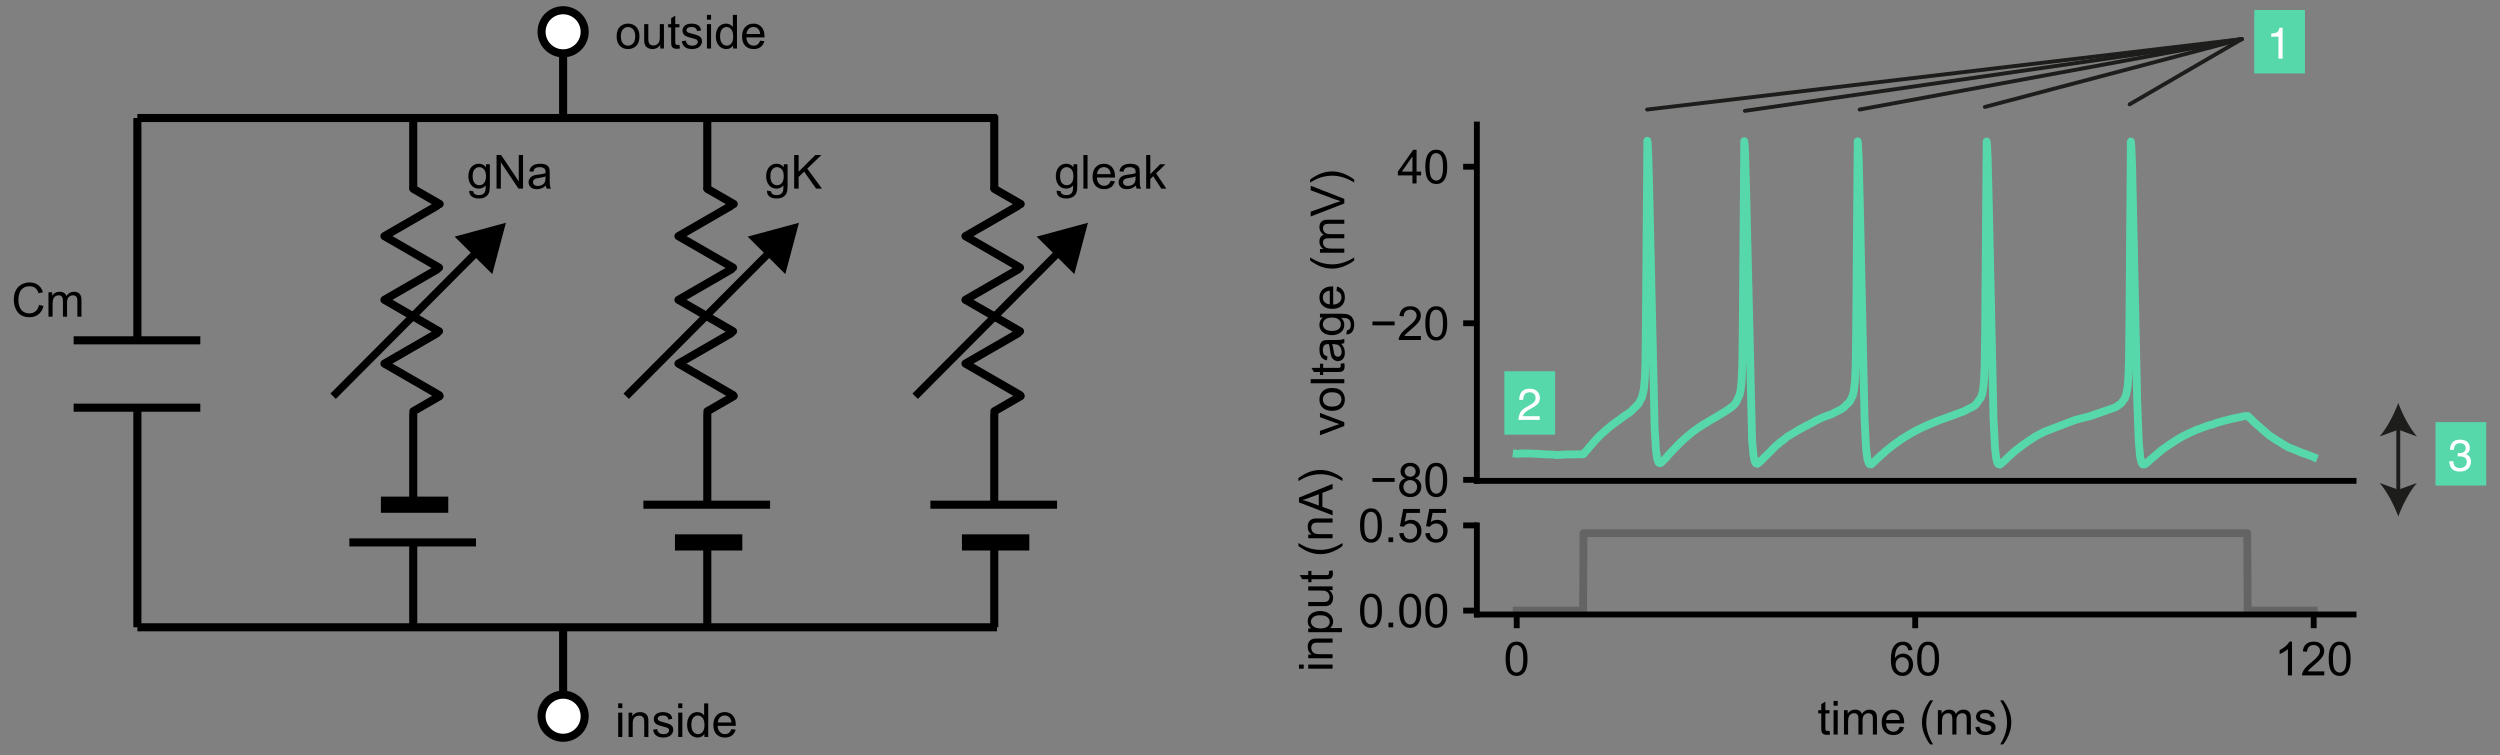 <?xml version="1.0" encoding="UTF-8" standalone="no"?>
<!-- Generator: Adobe Illustrator 16.0.0, SVG Export Plug-In . SVG Version: 6.00 Build 0)  -->

<svg
   xmlns:dc="http://purl.org/dc/elements/1.1/"
   xmlns:cc="http://creativecommons.org/ns#"
   xmlns:rdf="http://www.w3.org/1999/02/22-rdf-syntax-ns#"
   xmlns:svg="http://www.w3.org/2000/svg"
   xmlns="http://www.w3.org/2000/svg"
   xmlns:xlink="http://www.w3.org/1999/xlink"
   xmlns:sodipodi="http://sodipodi.sourceforge.net/DTD/sodipodi-0.dtd"
   xmlns:inkscape="http://www.inkscape.org/namespaces/inkscape"
   version="1.1"
   id="Layer_1"
   x="0px"
   y="0px"
   width="639px"
   height="193px"
   viewBox="0 0 639 193"
   enable-background="new 0 0 639 193"
   xml:space="preserve"
   sodipodi:docname="fig_hh_a.svg"
   inkscape:version="0.92.2 5c3e80d, 2017-08-06"><rect x="0" y="0" width="639" height="193" fill="#808080" stroke="none"/><defs
     id="defs496" /><sodipodi:namedview
     pagecolor="#ffffff"
     bordercolor="#666666"
     borderopacity="1"
     objecttolerance="10"
     gridtolerance="10"
     guidetolerance="10"
     inkscape:pageopacity="0"
     inkscape:pageshadow="2"
     inkscape:window-width="1422"
     inkscape:window-height="1126"
     id="namedview494"
     showgrid="false"
     inkscape:zoom="1.0140845"
     inkscape:cx="237.09374"
     inkscape:cy="163.83588"
     inkscape:window-x="0"
     inkscape:window-y="0"
     inkscape:window-maximized="0"
     inkscape:current-layer="g463" /><g
     id="g200"><line
       fill="none"
       stroke="#000000"
       stroke-width="2.066"
       stroke-miterlimit="10"
       x1="35.113"
       y1="30.162"
       x2="35.113"
       y2="87.327"
       id="line2" /><line
       fill="none"
       stroke="#000000"
       stroke-width="2.066"
       stroke-miterlimit="10"
       x1="35.113"
       y1="30.162"
       x2="254.824"
       y2="30.162"
       id="line4" /><line
       fill="none"
       stroke="#000000"
       stroke-width="2.066"
       stroke-miterlimit="10"
       x1="35.113"
       y1="104.546"
       x2="35.113"
       y2="160.334"
       id="line6" /><line
       fill="none"
       stroke="#000000"
       stroke-width="2.066"
       stroke-miterlimit="10"
       x1="35.113"
       y1="160.334"
       x2="254.824"
       y2="160.334"
       id="line8" /><line
       fill="none"
       stroke="#000000"
       stroke-width="2.066"
       stroke-miterlimit="10"
       x1="143.934"
       y1="8.124"
       x2="143.934"
       y2="30.163"
       id="line10" /><line
       fill="none"
       stroke="#000000"
       stroke-width="2.066"
       stroke-miterlimit="10"
       x1="143.934"
       y1="161.024"
       x2="143.934"
       y2="183.065"
       id="line12" /><line
       fill="none"
       stroke="#000000"
       stroke-width="2.066"
       stroke-miterlimit="10"
       x1="18.824"
       y1="86.985"
       x2="51.197"
       y2="86.985"
       id="line14" /><line
       fill="none"
       stroke="#000000"
       stroke-width="2.066"
       stroke-miterlimit="10"
       x1="18.824"
       y1="104.205"
       x2="51.197"
       y2="104.205"
       id="line16" /><circle
       fill="#FFFFFF"
       stroke="#000000"
       stroke-width="2.066"
       stroke-miterlimit="10"
       cx="143.933"
       cy="183.065"
       r="5.51"
       id="circle18" /><circle
       fill="#FFFFFF"
       stroke="#000000"
       stroke-width="2.066"
       stroke-miterlimit="10"
       cx="143.933"
       cy="8.124"
       r="5.51"
       id="circle20" /><g
       id="g28"><path
         d="M119.93,48.731l1.025,0.152c0.043,0.316,0.162,0.547,0.357,0.691c0.262,0.195,0.619,0.293,1.072,0.293    c0.488,0,0.865-0.098,1.131-0.293s0.445-0.469,0.539-0.82c0.055-0.215,0.08-0.666,0.076-1.354    c-0.461,0.543-1.035,0.814-1.723,0.814c-0.855,0-1.518-0.309-1.986-0.926s-0.703-1.357-0.703-2.221    c0-0.594,0.107-1.142,0.322-1.644s0.526-0.89,0.935-1.163s0.888-0.41,1.438-0.41c0.734,0,1.34,0.297,1.816,0.891v-0.75h0.973    v5.379c0,0.969-0.099,1.655-0.296,2.06s-0.51,0.724-0.938,0.958s-0.954,0.352-1.579,0.352c-0.742,0-1.342-0.167-1.799-0.501    S119.914,49.403,119.93,48.731z M120.803,44.993c0,0.816,0.162,1.412,0.486,1.787s0.73,0.562,1.219,0.562    c0.484,0,0.891-0.187,1.219-0.56s0.492-0.958,0.492-1.755c0-0.762-0.169-1.336-0.507-1.723s-0.745-0.58-1.222-0.58    c-0.469,0-0.867,0.19-1.195,0.571S120.803,44.243,120.803,44.993z"
         id="path22" /><path
         d="M126.92,48.215v-8.59h1.166l4.512,6.744v-6.744h1.09v8.59h-1.166l-4.512-6.75v6.75H126.92z"
         id="path24" /><path
         d="M139.523,47.448c-0.391,0.332-0.767,0.566-1.128,0.703s-0.749,0.205-1.163,0.205c-0.684,0-1.209-0.167-1.576-0.501    s-0.551-0.761-0.551-1.28c0-0.305,0.069-0.583,0.208-0.835s0.32-0.454,0.545-0.606s0.478-0.268,0.759-0.346    c0.207-0.055,0.52-0.107,0.938-0.158c0.852-0.102,1.479-0.223,1.881-0.363c0.004-0.145,0.006-0.236,0.006-0.275    c0-0.43-0.1-0.732-0.299-0.908c-0.27-0.238-0.67-0.357-1.201-0.357c-0.496,0-0.862,0.087-1.099,0.261s-0.411,0.481-0.524,0.923    l-1.031-0.141c0.094-0.441,0.248-0.798,0.463-1.069s0.525-0.48,0.932-0.627s0.877-0.22,1.412-0.22    c0.531,0,0.963,0.062,1.295,0.188s0.576,0.282,0.732,0.472s0.266,0.429,0.328,0.718c0.035,0.18,0.053,0.504,0.053,0.973v1.406    c0,0.98,0.022,1.601,0.067,1.86s0.134,0.509,0.267,0.747h-1.102C139.625,47.997,139.555,47.741,139.523,47.448z M139.436,45.092    c-0.383,0.156-0.957,0.289-1.723,0.398c-0.434,0.062-0.74,0.133-0.92,0.211s-0.318,0.192-0.416,0.343s-0.146,0.317-0.146,0.501    c0,0.281,0.106,0.516,0.319,0.703s0.524,0.281,0.935,0.281c0.406,0,0.768-0.089,1.084-0.267s0.549-0.421,0.697-0.729    c0.113-0.238,0.17-0.59,0.17-1.055V45.092z"
         id="path26" /></g><g
       id="g40"><path
         d="M270.076,48.731l1.025,0.152c0.043,0.316,0.162,0.547,0.357,0.691c0.262,0.195,0.619,0.293,1.072,0.293    c0.488,0,0.865-0.098,1.131-0.293s0.445-0.469,0.539-0.82c0.055-0.215,0.08-0.666,0.076-1.354    c-0.461,0.543-1.035,0.814-1.723,0.814c-0.855,0-1.518-0.309-1.986-0.926s-0.703-1.357-0.703-2.221    c0-0.594,0.107-1.142,0.322-1.644s0.526-0.89,0.935-1.163s0.888-0.41,1.438-0.41c0.734,0,1.34,0.297,1.816,0.891v-0.75h0.973    v5.379c0,0.969-0.099,1.655-0.296,2.06s-0.51,0.724-0.938,0.958s-0.954,0.352-1.579,0.352c-0.742,0-1.342-0.167-1.799-0.501    S270.061,49.403,270.076,48.731z M270.949,44.993c0,0.816,0.162,1.412,0.486,1.787s0.73,0.562,1.219,0.562    c0.484,0,0.891-0.187,1.219-0.56s0.492-0.958,0.492-1.755c0-0.762-0.169-1.336-0.507-1.723s-0.745-0.58-1.222-0.58    c-0.469,0-0.867,0.19-1.195,0.571S270.949,44.243,270.949,44.993z"
         id="path30" /><path
         d="M276.92,48.215v-8.59h1.055v8.59H276.92z"
         id="path32" /><path
         d="M283.869,46.211l1.09,0.135c-0.172,0.637-0.49,1.131-0.955,1.482s-1.059,0.527-1.781,0.527    c-0.91,0-1.632-0.28-2.165-0.841s-0.8-1.347-0.8-2.358c0-1.047,0.27-1.859,0.809-2.438s1.238-0.867,2.098-0.867    c0.832,0,1.512,0.283,2.039,0.85s0.791,1.363,0.791,2.391c0,0.062-0.002,0.156-0.006,0.281h-4.641    c0.039,0.684,0.232,1.207,0.58,1.57s0.781,0.545,1.301,0.545c0.387,0,0.717-0.102,0.99-0.305S283.709,46.657,283.869,46.211z     M280.406,44.506h3.475c-0.047-0.523-0.18-0.916-0.398-1.178c-0.336-0.406-0.771-0.609-1.307-0.609    c-0.484,0-0.892,0.162-1.222,0.486S280.441,43.963,280.406,44.506z"
         id="path34" /><path
         d="M290.344,47.448c-0.391,0.332-0.767,0.566-1.128,0.703s-0.749,0.205-1.163,0.205c-0.684,0-1.209-0.167-1.576-0.501    s-0.551-0.761-0.551-1.28c0-0.305,0.069-0.583,0.208-0.835s0.32-0.454,0.545-0.606s0.478-0.268,0.759-0.346    c0.207-0.055,0.52-0.107,0.938-0.158c0.852-0.102,1.479-0.223,1.881-0.363c0.004-0.145,0.006-0.236,0.006-0.275    c0-0.43-0.1-0.732-0.299-0.908c-0.27-0.238-0.67-0.357-1.201-0.357c-0.496,0-0.862,0.087-1.099,0.261s-0.411,0.481-0.524,0.923    l-1.031-0.141c0.094-0.441,0.248-0.798,0.463-1.069s0.525-0.48,0.932-0.627s0.877-0.22,1.412-0.22    c0.531,0,0.963,0.062,1.295,0.188s0.576,0.282,0.732,0.472s0.266,0.429,0.328,0.718c0.035,0.18,0.053,0.504,0.053,0.973v1.406    c0,0.98,0.022,1.601,0.067,1.86s0.134,0.509,0.267,0.747h-1.102C290.445,47.997,290.375,47.741,290.344,47.448z M290.256,45.092    c-0.383,0.156-0.957,0.289-1.723,0.398c-0.434,0.062-0.74,0.133-0.92,0.211s-0.318,0.192-0.416,0.343s-0.146,0.317-0.146,0.501    c0,0.281,0.106,0.516,0.319,0.703s0.524,0.281,0.935,0.281c0.406,0,0.768-0.089,1.084-0.267s0.549-0.421,0.697-0.729    c0.113-0.238,0.17-0.59,0.17-1.055V45.092z"
         id="path36" /><path
         d="M292.963,48.215v-8.59h1.055v4.898l2.496-2.531h1.365l-2.379,2.309l2.619,3.914h-1.301l-2.057-3.182l-0.744,0.715v2.467    H292.963z"
         id="path38" /></g><g
       id="g46"><path
         d="M196.035,48.731l1.025,0.152c0.043,0.316,0.162,0.547,0.357,0.691c0.262,0.195,0.619,0.293,1.072,0.293    c0.488,0,0.865-0.098,1.131-0.293s0.445-0.469,0.539-0.82c0.055-0.215,0.08-0.666,0.076-1.354    c-0.461,0.543-1.035,0.814-1.723,0.814c-0.855,0-1.518-0.309-1.986-0.926s-0.703-1.357-0.703-2.221    c0-0.594,0.107-1.142,0.322-1.644s0.526-0.89,0.935-1.163s0.888-0.41,1.438-0.41c0.734,0,1.34,0.297,1.816,0.891v-0.75h0.973    v5.379c0,0.969-0.099,1.655-0.296,2.06s-0.51,0.724-0.938,0.958s-0.954,0.352-1.579,0.352c-0.742,0-1.342-0.167-1.799-0.501    S196.02,49.403,196.035,48.731z M196.908,44.993c0,0.816,0.162,1.412,0.486,1.787s0.73,0.562,1.219,0.562    c0.484,0,0.891-0.187,1.219-0.56s0.492-0.958,0.492-1.755c0-0.762-0.169-1.336-0.507-1.723s-0.745-0.58-1.222-0.58    c-0.469,0-0.867,0.19-1.195,0.571S196.908,44.243,196.908,44.993z"
         id="path42" /><path
         d="M202.99,48.215v-8.59h1.137v4.26l4.266-4.26h1.541l-3.604,3.48l3.762,5.109h-1.5l-3.059-4.348l-1.406,1.371v2.977H202.99z    "
         id="path44" /></g><g
       id="g62"><path
         d="M157.611,9.287c0-1.152,0.32-2.006,0.961-2.561c0.535-0.461,1.188-0.691,1.957-0.691c0.855,0,1.555,0.28,2.098,0.841    s0.814,1.335,0.814,2.323c0,0.801-0.12,1.431-0.36,1.89s-0.59,0.815-1.049,1.069s-0.96,0.381-1.503,0.381    c-0.871,0-1.575-0.279-2.112-0.838S157.611,10.337,157.611,9.287z M158.695,9.287c0,0.797,0.174,1.394,0.521,1.79    s0.785,0.595,1.312,0.595c0.523,0,0.959-0.199,1.307-0.598s0.521-1.006,0.521-1.822c0-0.77-0.175-1.353-0.524-1.749    s-0.784-0.595-1.304-0.595c-0.527,0-0.965,0.197-1.312,0.592S158.695,8.49,158.695,9.287z"
         id="path48" /><path
         d="M168.755,12.398v-0.914c-0.484,0.703-1.143,1.055-1.975,1.055c-0.367,0-0.71-0.07-1.028-0.211s-0.555-0.317-0.709-0.53    s-0.263-0.474-0.325-0.782c-0.043-0.207-0.064-0.535-0.064-0.984V6.175h1.055v3.451c0,0.551,0.021,0.922,0.064,1.113    c0.066,0.277,0.207,0.495,0.422,0.653s0.48,0.237,0.797,0.237s0.613-0.081,0.891-0.243s0.474-0.383,0.589-0.662    s0.173-0.685,0.173-1.216V6.175h1.055v6.223H168.755z"
         id="path50" /><path
         d="M173.654,11.455l0.152,0.932c-0.297,0.062-0.562,0.094-0.797,0.094c-0.383,0-0.68-0.061-0.891-0.182    s-0.359-0.28-0.445-0.478s-0.129-0.612-0.129-1.245v-3.58h-0.773v-0.82h0.773V4.634l1.049-0.633v2.174h1.061v0.82h-1.061v3.639    c0,0.301,0.019,0.494,0.056,0.58s0.098,0.154,0.182,0.205s0.204,0.076,0.36,0.076C173.308,11.496,173.462,11.482,173.654,11.455z"
         id="path52" /><path
         d="M174.263,10.541l1.043-0.164c0.059,0.418,0.222,0.738,0.489,0.961s0.642,0.334,1.122,0.334    c0.484,0,0.844-0.099,1.078-0.296s0.352-0.429,0.352-0.694c0-0.238-0.104-0.426-0.311-0.562c-0.145-0.094-0.504-0.213-1.078-0.357    c-0.773-0.195-1.31-0.364-1.608-0.507s-0.525-0.34-0.68-0.592s-0.231-0.53-0.231-0.835c0-0.277,0.063-0.534,0.19-0.771    s0.3-0.433,0.519-0.589c0.164-0.121,0.388-0.224,0.671-0.308s0.587-0.126,0.911-0.126c0.488,0,0.917,0.07,1.286,0.211    s0.642,0.331,0.817,0.571s0.297,0.562,0.363,0.964l-1.031,0.141c-0.047-0.32-0.183-0.57-0.407-0.75s-0.542-0.27-0.952-0.27    c-0.484,0-0.83,0.08-1.037,0.24s-0.311,0.348-0.311,0.562c0,0.137,0.043,0.26,0.129,0.369c0.086,0.113,0.221,0.207,0.404,0.281    c0.105,0.039,0.416,0.129,0.932,0.27c0.746,0.199,1.267,0.362,1.562,0.489s0.526,0.312,0.694,0.554s0.252,0.543,0.252,0.902    c0,0.352-0.103,0.683-0.308,0.993s-0.501,0.551-0.888,0.721s-0.824,0.255-1.312,0.255c-0.809,0-1.425-0.168-1.849-0.504    S174.38,11.201,174.263,10.541z"
         id="path54" /><path
         d="M180.691,5.021V3.808h1.055v1.213H180.691z M180.691,12.398V6.175h1.055v6.223H180.691z"
         id="path56" /><path
         d="M187.388,12.398v-0.785c-0.395,0.617-0.975,0.926-1.74,0.926c-0.496,0-0.952-0.137-1.368-0.41s-0.738-0.655-0.967-1.146    s-0.343-1.054-0.343-1.69c0-0.621,0.104-1.185,0.311-1.69s0.518-0.894,0.932-1.163s0.877-0.404,1.389-0.404    c0.375,0,0.709,0.079,1.002,0.237s0.531,0.364,0.715,0.618V3.808h1.049v8.59H187.388z M184.054,9.292    c0,0.797,0.168,1.393,0.504,1.787s0.732,0.592,1.189,0.592c0.461,0,0.853-0.188,1.175-0.565s0.483-0.952,0.483-1.726    c0-0.852-0.164-1.477-0.492-1.875s-0.732-0.598-1.213-0.598c-0.469,0-0.86,0.191-1.175,0.574S184.054,8.468,184.054,9.292z"
         id="path58" /><path
         d="M194.285,10.394l1.09,0.135c-0.172,0.637-0.49,1.131-0.955,1.482s-1.059,0.527-1.781,0.527    c-0.91,0-1.632-0.28-2.165-0.841s-0.8-1.347-0.8-2.358c0-1.047,0.27-1.859,0.809-2.438s1.238-0.867,2.098-0.867    c0.832,0,1.512,0.283,2.039,0.85s0.791,1.363,0.791,2.391c0,0.062-0.002,0.156-0.006,0.281h-4.641    c0.039,0.684,0.232,1.207,0.58,1.57s0.781,0.545,1.301,0.545c0.387,0,0.717-0.102,0.99-0.305S194.125,10.839,194.285,10.394z     M190.822,8.689h3.475c-0.047-0.523-0.18-0.916-0.398-1.178c-0.336-0.406-0.771-0.609-1.307-0.609    c-0.484,0-0.892,0.162-1.222,0.486S190.857,8.146,190.822,8.689z"
         id="path60" /></g><g
       id="g76"><path
         d="M158.009,180.996v-1.213h1.055v1.213H158.009z M158.009,188.373v-6.223h1.055v6.223H158.009z"
         id="path64" /><path
         d="M160.669,188.373v-6.223h0.949v0.885c0.457-0.684,1.117-1.025,1.98-1.025c0.375,0,0.72,0.067,1.034,0.202    s0.55,0.312,0.706,0.53s0.266,0.479,0.328,0.779c0.039,0.195,0.059,0.537,0.059,1.025v3.826h-1.055v-3.785    c0-0.43-0.041-0.751-0.123-0.964s-0.228-0.383-0.437-0.51s-0.454-0.19-0.735-0.19c-0.449,0-0.837,0.143-1.163,0.428    s-0.489,0.826-0.489,1.623v3.398H160.669z"
         id="path66" /><path
         d="M166.921,186.516l1.043-0.164c0.059,0.418,0.222,0.738,0.489,0.961s0.642,0.334,1.122,0.334    c0.484,0,0.844-0.099,1.078-0.296s0.352-0.429,0.352-0.694c0-0.238-0.104-0.426-0.311-0.562c-0.145-0.094-0.504-0.213-1.078-0.357    c-0.773-0.195-1.31-0.364-1.608-0.507s-0.525-0.34-0.68-0.592s-0.231-0.53-0.231-0.835c0-0.277,0.063-0.534,0.19-0.771    s0.3-0.433,0.519-0.589c0.164-0.121,0.388-0.224,0.671-0.308s0.587-0.126,0.911-0.126c0.488,0,0.917,0.07,1.286,0.211    s0.642,0.331,0.817,0.571s0.297,0.562,0.363,0.964l-1.031,0.141c-0.047-0.32-0.183-0.57-0.407-0.75s-0.542-0.27-0.952-0.27    c-0.484,0-0.83,0.08-1.037,0.24s-0.311,0.348-0.311,0.562c0,0.137,0.043,0.26,0.129,0.369c0.086,0.113,0.221,0.207,0.404,0.281    c0.105,0.039,0.416,0.129,0.932,0.27c0.746,0.199,1.267,0.362,1.562,0.489s0.526,0.312,0.694,0.554s0.252,0.543,0.252,0.902    c0,0.352-0.103,0.683-0.308,0.993s-0.501,0.551-0.888,0.721s-0.824,0.255-1.312,0.255c-0.809,0-1.425-0.168-1.849-0.504    S167.039,187.176,166.921,186.516z"
         id="path68" /><path
         d="M173.349,180.996v-1.213h1.055v1.213H173.349z M173.349,188.373v-6.223h1.055v6.223H173.349z"
         id="path70" /><path
         d="M180.046,188.373v-0.785c-0.395,0.617-0.975,0.926-1.74,0.926c-0.496,0-0.952-0.137-1.368-0.41s-0.738-0.655-0.967-1.146    s-0.343-1.054-0.343-1.69c0-0.621,0.104-1.185,0.311-1.69s0.518-0.894,0.932-1.163s0.877-0.404,1.389-0.404    c0.375,0,0.709,0.079,1.002,0.237s0.531,0.364,0.715,0.618v-3.082h1.049v8.59H180.046z M176.712,185.268    c0,0.797,0.168,1.393,0.504,1.787s0.732,0.592,1.189,0.592c0.461,0,0.853-0.188,1.175-0.565s0.483-0.952,0.483-1.726    c0-0.852-0.164-1.477-0.492-1.875s-0.732-0.598-1.213-0.598c-0.469,0-0.86,0.191-1.175,0.574S176.712,184.443,176.712,185.268z"
         id="path72" /><path
         d="M186.943,186.369l1.09,0.135c-0.172,0.637-0.49,1.131-0.955,1.482s-1.059,0.527-1.781,0.527    c-0.91,0-1.632-0.28-2.165-0.841s-0.8-1.347-0.8-2.358c0-1.047,0.27-1.859,0.809-2.438s1.238-0.867,2.098-0.867    c0.832,0,1.512,0.283,2.039,0.85s0.791,1.363,0.791,2.391c0,0.062-0.002,0.156-0.006,0.281h-4.641    c0.039,0.684,0.232,1.207,0.58,1.57s0.781,0.545,1.301,0.545c0.387,0,0.717-0.102,0.99-0.305S186.783,186.814,186.943,186.369z     M183.48,184.664h3.475c-0.047-0.523-0.18-0.916-0.398-1.178c-0.336-0.406-0.771-0.609-1.307-0.609    c-0.484,0-0.892,0.162-1.222,0.486S183.515,184.121,183.48,184.664z"
         id="path74" /></g><g
       id="g82"><path
         d="M9.988,77.921l1.137,0.287c-0.238,0.934-0.667,1.646-1.286,2.136s-1.376,0.735-2.271,0.735    c-0.926,0-1.679-0.188-2.259-0.565s-1.021-0.923-1.324-1.638s-0.454-1.482-0.454-2.303c0-0.895,0.171-1.675,0.513-2.341    s0.828-1.172,1.459-1.518s1.325-0.519,2.083-0.519c0.859,0,1.582,0.219,2.168,0.656s0.994,1.053,1.225,1.846l-1.119,0.264    c-0.199-0.625-0.488-1.08-0.867-1.365s-0.855-0.428-1.43-0.428c-0.66,0-1.212,0.158-1.655,0.475s-0.755,0.741-0.935,1.274    s-0.27,1.083-0.27,1.649c0,0.73,0.106,1.368,0.319,1.913s0.544,0.952,0.993,1.222s0.936,0.404,1.459,0.404    c0.637,0,1.176-0.184,1.617-0.551S9.832,78.644,9.988,77.921z"
         id="path78" /><path
         d="M12.391,80.933V74.71h0.943v0.873c0.195-0.305,0.455-0.55,0.779-0.735s0.693-0.278,1.107-0.278    c0.461,0,0.839,0.096,1.134,0.287s0.503,0.459,0.624,0.803c0.492-0.727,1.133-1.09,1.922-1.09c0.617,0,1.092,0.171,1.424,0.513    s0.498,0.868,0.498,1.579v4.271h-1.049v-3.92c0-0.422-0.034-0.726-0.103-0.911s-0.192-0.335-0.372-0.448s-0.391-0.17-0.633-0.17    c-0.438,0-0.801,0.146-1.09,0.437s-0.434,0.757-0.434,1.397v3.615h-1.055V76.89c0-0.469-0.086-0.82-0.258-1.055    s-0.453-0.352-0.844-0.352c-0.297,0-0.571,0.078-0.823,0.234s-0.435,0.385-0.548,0.686s-0.17,0.734-0.17,1.301v3.229H12.391z"
         id="path80" /></g><g
       id="g112"><line
         fill="none"
         stroke="#000000"
         stroke-width="2.066"
         stroke-miterlimit="10"
         x1="254.133"
         y1="138.296"
         x2="254.133"
         y2="160.337"
         id="line84" /><line
         fill="none"
         stroke="#000000"
         stroke-width="4.133"
         stroke-miterlimit="10"
         x1="245.871"
         y1="138.643"
         x2="263.089"
         y2="138.643"
         id="line86" /><line
         fill="none"
         stroke="#000000"
         stroke-width="2.066"
         stroke-linecap="round"
         stroke-miterlimit="10"
         x1="254.133"
         y1="105.927"
         x2="254.133"
         y2="127.967"
         id="line88" /><line
         fill="none"
         stroke="#000000"
         stroke-width="2.066"
         stroke-miterlimit="10"
         x1="237.808"
         y1="129.002"
         x2="270.182"
         y2="129.002"
         id="line90" /><line
         fill="none"
         stroke="#000000"
         stroke-width="2.066"
         stroke-miterlimit="10"
         x1="254.133"
         y1="29.476"
         x2="254.133"
         y2="48.505"
         id="line92" /><g
         id="g110"><line
           fill="none"
           stroke="#000000"
           stroke-width="2.066"
           stroke-linecap="round"
           stroke-miterlimit="10"
           x1="260.716"
           y1="100.98"
           x2="247.286"
           y2="93.228"
           id="line94" /><line
           fill="none"
           stroke="#000000"
           stroke-width="2.066"
           stroke-linecap="round"
           stroke-miterlimit="10"
           x1="246.769"
           y1="92.937"
           x2="260.196"
           y2="85.182"
           id="line96" /><line
           fill="none"
           stroke="#000000"
           stroke-width="2.066"
           stroke-linecap="round"
           stroke-miterlimit="10"
           x1="254.172"
           y1="105.119"
           x2="260.888"
           y2="101.24"
           id="line98" /><line
           fill="none"
           stroke="#000000"
           stroke-width="2.066"
           stroke-linecap="round"
           stroke-miterlimit="10"
           x1="260.888"
           y1="52.145"
           x2="254.172"
           y2="48.271"
           id="line100" /><line
           fill="none"
           stroke="#000000"
           stroke-width="2.066"
           stroke-linecap="round"
           stroke-miterlimit="10"
           x1="260.716"
           y1="84.679"
           x2="247.286"
           y2="76.926"
           id="line102" /><line
           fill="none"
           stroke="#000000"
           stroke-width="2.066"
           stroke-linecap="round"
           stroke-miterlimit="10"
           x1="246.769"
           y1="76.635"
           x2="260.196"
           y2="68.88"
           id="line104" /><line
           fill="none"
           stroke="#000000"
           stroke-width="2.066"
           stroke-linecap="round"
           stroke-miterlimit="10"
           x1="260.716"
           y1="68.406"
           x2="247.286"
           y2="60.655"
           id="line106" /><line
           fill="none"
           stroke="#000000"
           stroke-width="2.066"
           stroke-linecap="round"
           stroke-miterlimit="10"
           x1="246.769"
           y1="60.364"
           x2="260.196"
           y2="52.607"
           id="line108" /></g></g><line
       fill="none"
       stroke="#000000"
       stroke-width="2.066"
       stroke-miterlimit="10"
       x1="180.781"
       y1="138.296"
       x2="180.781"
       y2="160.337"
       id="line114" /><line
       fill="none"
       stroke="#000000"
       stroke-width="4.133"
       stroke-miterlimit="10"
       x1="172.52"
       y1="138.643"
       x2="189.737"
       y2="138.643"
       id="line116" /><line
       fill="none"
       stroke="#000000"
       stroke-width="2.066"
       stroke-linecap="round"
       stroke-miterlimit="10"
       x1="180.781"
       y1="105.927"
       x2="180.781"
       y2="127.967"
       id="line118" /><line
       fill="none"
       stroke="#000000"
       stroke-width="2.066"
       stroke-miterlimit="10"
       x1="164.457"
       y1="129.002"
       x2="196.831"
       y2="129.002"
       id="line120" /><line
       fill="none"
       stroke="#000000"
       stroke-width="2.066"
       stroke-miterlimit="10"
       x1="180.781"
       y1="29.476"
       x2="180.781"
       y2="48.505"
       id="line122" /><g
       id="g140"><line
         fill="none"
         stroke="#000000"
         stroke-width="2.066"
         stroke-linecap="round"
         stroke-miterlimit="10"
         x1="187.362"
         y1="100.98"
         x2="173.932"
         y2="93.228"
         id="line124" /><line
         fill="none"
         stroke="#000000"
         stroke-width="2.066"
         stroke-linecap="round"
         stroke-miterlimit="10"
         x1="173.416"
         y1="92.937"
         x2="186.843"
         y2="85.182"
         id="line126" /><line
         fill="none"
         stroke="#000000"
         stroke-width="2.066"
         stroke-linecap="round"
         stroke-miterlimit="10"
         x1="180.818"
         y1="105.119"
         x2="187.535"
         y2="101.24"
         id="line128" /><line
         fill="none"
         stroke="#000000"
         stroke-width="2.066"
         stroke-linecap="round"
         stroke-miterlimit="10"
         x1="187.535"
         y1="52.145"
         x2="180.818"
         y2="48.271"
         id="line130" /><line
         fill="none"
         stroke="#000000"
         stroke-width="2.066"
         stroke-linecap="round"
         stroke-miterlimit="10"
         x1="187.362"
         y1="84.679"
         x2="173.932"
         y2="76.926"
         id="line132" /><line
         fill="none"
         stroke="#000000"
         stroke-width="2.066"
         stroke-linecap="round"
         stroke-miterlimit="10"
         x1="173.416"
         y1="76.635"
         x2="186.843"
         y2="68.88"
         id="line134" /><line
         fill="none"
         stroke="#000000"
         stroke-width="2.066"
         stroke-linecap="round"
         stroke-miterlimit="10"
         x1="187.362"
         y1="68.406"
         x2="173.932"
         y2="60.655"
         id="line136" /><line
         fill="none"
         stroke="#000000"
         stroke-width="2.066"
         stroke-linecap="round"
         stroke-miterlimit="10"
         x1="173.416"
         y1="60.364"
         x2="186.843"
         y2="52.607"
         id="line138" /></g><line
       fill="none"
       stroke="#000000"
       stroke-width="2.066"
       stroke-miterlimit="10"
       x1="105.623"
       y1="138.296"
       x2="105.623"
       y2="160.337"
       id="line142" /><line
       fill="none"
       stroke="#000000"
       stroke-width="4.133"
       stroke-miterlimit="10"
       x1="97.36"
       y1="129.002"
       x2="114.578"
       y2="129.002"
       id="line144" /><line
       fill="none"
       stroke="#000000"
       stroke-width="2.066"
       stroke-linecap="round"
       stroke-miterlimit="10"
       x1="105.623"
       y1="105.927"
       x2="105.623"
       y2="127.967"
       id="line146" /><line
       fill="none"
       stroke="#000000"
       stroke-width="2.066"
       stroke-miterlimit="10"
       x1="105.623"
       y1="29.476"
       x2="105.623"
       y2="48.505"
       id="line148" /><g
       id="g166"><line
         fill="none"
         stroke="#000000"
         stroke-width="2.066"
         stroke-linecap="round"
         stroke-miterlimit="10"
         x1="112.206"
         y1="100.98"
         x2="98.774"
         y2="93.228"
         id="line150" /><line
         fill="none"
         stroke="#000000"
         stroke-width="2.066"
         stroke-linecap="round"
         stroke-miterlimit="10"
         x1="98.258"
         y1="92.937"
         x2="111.687"
         y2="85.182"
         id="line152" /><line
         fill="none"
         stroke="#000000"
         stroke-width="2.066"
         stroke-linecap="round"
         stroke-miterlimit="10"
         x1="105.662"
         y1="105.119"
         x2="112.376"
         y2="101.24"
         id="line154" /><line
         fill="none"
         stroke="#000000"
         stroke-width="2.066"
         stroke-linecap="round"
         stroke-miterlimit="10"
         x1="112.376"
         y1="52.145"
         x2="105.662"
         y2="48.271"
         id="line156" /><line
         fill="none"
         stroke="#000000"
         stroke-width="2.066"
         stroke-linecap="round"
         stroke-miterlimit="10"
         x1="112.206"
         y1="84.679"
         x2="98.774"
         y2="76.926"
         id="line158" /><line
         fill="none"
         stroke="#000000"
         stroke-width="2.066"
         stroke-linecap="round"
         stroke-miterlimit="10"
         x1="98.258"
         y1="76.635"
         x2="111.687"
         y2="68.88"
         id="line160" /><line
         fill="none"
         stroke="#000000"
         stroke-width="2.066"
         stroke-linecap="round"
         stroke-miterlimit="10"
         x1="112.206"
         y1="68.406"
         x2="98.774"
         y2="60.655"
         id="line162" /><line
         fill="none"
         stroke="#000000"
         stroke-width="2.066"
         stroke-linecap="round"
         stroke-miterlimit="10"
         x1="98.258"
         y1="60.364"
         x2="111.687"
         y2="52.607"
         id="line164" /></g><line
       fill="none"
       stroke="#000000"
       stroke-width="2.066"
       stroke-miterlimit="10"
       x1="89.297"
       y1="138.643"
       x2="121.67"
       y2="138.643"
       id="line168" /><g
       id="g178"
       style="fill:#000000"><g
         id="g176"
         style="fill:#000000"><line
           fill="none"
           stroke="#646464"
           stroke-width="1.945"
           stroke-miterlimit="10"
           x1="85.147"
           y1="101.279"
           x2="122.417"
           y2="63.863"
           id="line170"
           style="fill:#000000;stroke:#000000;stroke-opacity:1" /><g
           id="g174"
           style="fill:#000000"><polygon
             fill="#646464"
             points="125.827,70.062 129.314,56.939 116.205,60.479     "
             id="polygon172"
             style="fill:#000000" /></g></g></g><g
       id="g188"
       style="fill:#000000"><g
         id="g186"
         style="fill:#000000"><line
           fill="none"
           stroke="#646464"
           stroke-width="1.945"
           stroke-miterlimit="10"
           x1="160.049"
           y1="101.279"
           x2="197.318"
           y2="63.863"
           id="line180"
           style="fill:#000000;stroke:#000000;stroke-opacity:1" /><g
           id="g184"
           style="fill:#000000"><polygon
             fill="#646464"
             points="200.727,70.062 204.214,56.939 191.104,60.479     "
             id="polygon182"
             style="fill:#000000" /></g></g></g><g
       id="g198"
       style="fill:#000000"><g
         id="g196"
         style="fill:#000000"><line
           fill="none"
           stroke="#646464"
           stroke-width="1.945"
           stroke-miterlimit="10"
           x1="233.917"
           y1="101.279"
           x2="271.187"
           y2="63.863"
           id="line190"
           style="fill:#000000;stroke:#000000;stroke-opacity:1" /><g
           id="g194"
           style="fill:#000000"><polygon
             fill="#646464"
             points="274.596,70.062 278.083,56.939 264.974,60.479     "
             id="polygon192"
             style="fill:#000000" /></g></g></g></g><g
     id="figure_1"><g
       id="patch_1"><path
         fill="none"
         d="M324.672,197.499h287.594V21.133H324.672V197.499z"
         id="path202" /></g><g
       id="axes_1"><g
         id="patch_2"><path
           fill="none"
           d="M377.486,122.91h224.078V31.833H377.486V122.91z"
           id="path205" /></g><g
         id="matplotlib.axis_1" /><g
         id="matplotlib.axis_2"><g
           id="ytick_1"><g
             id="line2d_1"><g
               id="g212"><g
                 id="g210"><path
                   id="m0818924925"
                   stroke="#000000"
                   stroke-width="1.5"
                   stroke-linejoin="round"
                   d="M377.486,122.646h-3.5" /></g></g></g><g
             id="text_1"><g
               enable-background="new    "
               id="g221"><path
                 d="M356.471,123.169h-5.672v-0.984h5.672V123.169z"
                 id="path215" /><path
                 d="M359.26,122.255c-0.438-0.16-0.762-0.389-0.973-0.686s-0.316-0.652-0.316-1.066c0-0.625,0.225-1.15,0.674-1.576        s1.047-0.639,1.793-0.639c0.75,0,1.354,0.218,1.811,0.653s0.686,0.966,0.686,1.591c0,0.398-0.104,0.745-0.313,1.04        s-0.526,0.522-0.952,0.683c0.527,0.172,0.929,0.449,1.204,0.832s0.413,0.84,0.413,1.371c0,0.734-0.26,1.352-0.779,1.852        s-1.203,0.75-2.051,0.75s-1.531-0.251-2.051-0.753s-0.779-1.128-0.779-1.878c0-0.559,0.142-1.026,0.425-1.403        S358.736,122.392,359.26,122.255z M358.709,124.435c0,0.301,0.071,0.592,0.214,0.873s0.354,0.499,0.636,0.653        s0.584,0.231,0.908,0.231c0.504,0,0.92-0.162,1.248-0.486s0.492-0.736,0.492-1.236c0-0.508-0.169-0.928-0.507-1.26        s-0.761-0.498-1.269-0.498c-0.496,0-0.907,0.164-1.233,0.492S358.709,123.942,358.709,124.435z M359.049,120.468        c0,0.406,0.131,0.738,0.393,0.996s0.602,0.387,1.02,0.387c0.406,0,0.739-0.128,0.999-0.384s0.39-0.569,0.39-0.94        c0-0.387-0.134-0.712-0.401-0.976s-0.601-0.396-0.999-0.396c-0.402,0-0.736,0.129-1.002,0.387        S359.049,120.108,359.049,120.468z"
                 id="path217" /><path
                 d="M364.311,122.677c0-1.016,0.104-1.833,0.313-2.452s0.52-1.097,0.932-1.433s0.931-0.504,1.556-0.504        c0.461,0,0.865,0.093,1.213,0.278s0.635,0.453,0.861,0.803s0.404,0.775,0.533,1.277s0.193,1.179,0.193,2.03        c0,1.008-0.104,1.821-0.311,2.44s-0.517,1.098-0.929,1.436s-0.933,0.507-1.562,0.507c-0.828,0-1.479-0.297-1.951-0.891        C364.594,125.454,364.311,124.29,364.311,122.677z M365.395,122.677c0,1.41,0.165,2.349,0.495,2.815s0.737,0.7,1.222,0.7        s0.892-0.234,1.222-0.703s0.495-1.406,0.495-2.812c0-1.414-0.165-2.354-0.495-2.818s-0.741-0.697-1.233-0.697        c-0.484,0-0.871,0.205-1.16,0.615C365.576,120.3,365.395,121.267,365.395,122.677z"
                 id="path219" /></g></g></g><g
           id="ytick_2"><g
             id="line2d_2"><g
               id="g228"><g
                 id="g226"><path
                   id="m0818924925_1_"
                   stroke="#000000"
                   stroke-width="1.5"
                   stroke-linejoin="round"
                   d="M377.486,82.633h-3.5" /></g></g></g><g
             id="text_2"><g
               enable-background="new    "
               id="g237"><path
                 d="M356.471,83.155h-5.672v-0.984h5.672V83.155z"
                 id="path231" /><path
                 d="M363.18,85.886v1.014h-5.678c-0.008-0.254,0.033-0.498,0.123-0.732c0.145-0.387,0.376-0.768,0.694-1.143        s0.778-0.809,1.38-1.301c0.934-0.766,1.564-1.372,1.893-1.819s0.492-0.87,0.492-1.269c0-0.418-0.149-0.771-0.448-1.058        s-0.688-0.431-1.169-0.431c-0.508,0-0.914,0.152-1.219,0.457s-0.459,0.727-0.463,1.266l-1.084-0.111        c0.074-0.809,0.354-1.425,0.838-1.849s1.135-0.636,1.951-0.636c0.824,0,1.477,0.229,1.957,0.686s0.721,1.023,0.721,1.699        c0,0.344-0.07,0.682-0.211,1.014s-0.374,0.682-0.7,1.049s-0.868,0.871-1.626,1.512c-0.633,0.531-1.039,0.892-1.219,1.081        s-0.328,0.38-0.445,0.571H363.18z"
                 id="path233" /><path
                 d="M364.311,82.663c0-1.016,0.104-1.833,0.313-2.452s0.52-1.097,0.932-1.433s0.931-0.504,1.556-0.504        c0.461,0,0.865,0.093,1.213,0.278s0.635,0.453,0.861,0.803s0.404,0.775,0.533,1.277s0.193,1.179,0.193,2.03        c0,1.008-0.104,1.821-0.311,2.44s-0.517,1.098-0.929,1.436s-0.933,0.507-1.562,0.507c-0.828,0-1.479-0.297-1.951-0.891        C364.594,85.44,364.311,84.276,364.311,82.663z M365.395,82.663c0,1.41,0.165,2.349,0.495,2.815s0.737,0.7,1.222,0.7        s0.892-0.234,1.222-0.703s0.495-1.406,0.495-2.812c0-1.414-0.165-2.354-0.495-2.818s-0.741-0.697-1.233-0.697        c-0.484,0-0.871,0.205-1.16,0.615C365.576,80.286,365.395,81.253,365.395,82.663z"
                 id="path235" /></g></g></g><g
           id="ytick_3"><g
             id="line2d_3"><g
               id="g244"><g
                 id="g242"><path
                   id="m0818924925_2_"
                   stroke="#000000"
                   stroke-width="1.5"
                   stroke-linejoin="round"
                   d="M377.486,42.619h-3.5" /></g></g></g><g
             id="text_3"><g
               enable-background="new    "
               id="g251"><path
                 d="M361.018,46.887V44.83h-3.727v-0.967l3.92-5.566h0.861v5.566h1.16v0.967h-1.16v2.057H361.018z M361.018,43.863V39.99        l-2.689,3.873H361.018z"
                 id="path247" /><path
                 d="M364.311,42.65c0-1.016,0.104-1.833,0.313-2.452s0.52-1.097,0.932-1.433s0.931-0.504,1.556-0.504        c0.461,0,0.865,0.093,1.213,0.278s0.635,0.453,0.861,0.803s0.404,0.775,0.533,1.277s0.193,1.179,0.193,2.03        c0,1.008-0.104,1.821-0.311,2.44s-0.517,1.098-0.929,1.436s-0.933,0.507-1.562,0.507c-0.828,0-1.479-0.297-1.951-0.891        C364.594,45.428,364.311,44.264,364.311,42.65z M365.395,42.65c0,1.41,0.165,2.349,0.495,2.815s0.737,0.7,1.222,0.7        s0.892-0.234,1.222-0.703s0.495-1.406,0.495-2.812c0-1.414-0.165-2.354-0.495-2.818s-0.741-0.697-1.233-0.697        c-0.484,0-0.871,0.205-1.16,0.615C365.576,40.273,365.395,41.24,365.395,42.65z"
                 id="path249" /></g></g></g><g
           id="text_4"><g
             enable-background="new    "
             id="g277"><path
               d="M343.605,108.888l-6.223,2.367v-1.113l3.727-1.336c0.402-0.145,0.82-0.277,1.254-0.398       c-0.328-0.094-0.723-0.225-1.184-0.393l-3.797-1.383v-1.084l6.223,2.355V108.888z"
               id="path255" /><path
               d="M340.494,105.009c-1.152,0-2.006-0.32-2.561-0.961c-0.461-0.535-0.691-1.188-0.691-1.957       c0-0.855,0.28-1.555,0.841-2.098s1.335-0.814,2.323-0.814c0.801,0,1.431,0.12,1.89,0.36s0.815,0.59,1.069,1.049       s0.381,0.96,0.381,1.503c0,0.871-0.279,1.575-0.838,2.112S341.545,105.009,340.494,105.009z M340.494,103.925       c0.797,0,1.394-0.174,1.79-0.521s0.595-0.785,0.595-1.312c0-0.523-0.199-0.959-0.598-1.307s-1.006-0.521-1.822-0.521       c-0.77,0-1.353,0.175-1.749,0.524s-0.595,0.784-0.595,1.304c0,0.527,0.197,0.965,0.592,1.312S339.697,103.925,340.494,103.925z       "
               id="path257" /><path
               d="M343.605,97.966h-8.59v-1.055h8.59V97.966z"
               id="path259" /><path
               d="M342.662,92.974l0.932-0.152c0.062,0.297,0.094,0.562,0.094,0.797c0,0.383-0.061,0.68-0.182,0.891       s-0.28,0.359-0.478,0.445s-0.612,0.129-1.245,0.129h-3.58v0.773h-0.82v-0.773h-1.541l-0.633-1.049h2.174v-1.061h0.82v1.061       h3.639c0.301,0,0.494-0.019,0.58-0.056s0.154-0.098,0.205-0.182s0.076-0.204,0.076-0.36       C342.703,93.319,342.689,93.165,342.662,92.974z"
               id="path261" /><path
               d="M342.838,87.882c0.332,0.391,0.566,0.767,0.703,1.128s0.205,0.749,0.205,1.163c0,0.684-0.167,1.209-0.501,1.576       s-0.761,0.551-1.28,0.551c-0.305,0-0.583-0.069-0.835-0.208s-0.454-0.32-0.606-0.545s-0.268-0.478-0.346-0.759       c-0.055-0.207-0.107-0.52-0.158-0.938c-0.102-0.852-0.223-1.479-0.363-1.881c-0.145-0.004-0.236-0.006-0.275-0.006       c-0.43,0-0.732,0.1-0.908,0.299c-0.238,0.27-0.357,0.67-0.357,1.201c0,0.496,0.087,0.862,0.261,1.099s0.481,0.411,0.923,0.524       l-0.141,1.031c-0.441-0.094-0.798-0.248-1.069-0.463s-0.48-0.525-0.627-0.932s-0.22-0.877-0.22-1.412       c0-0.531,0.062-0.963,0.188-1.295s0.282-0.576,0.472-0.732s0.429-0.266,0.718-0.328c0.18-0.035,0.504-0.053,0.973-0.053h1.406       c0.98,0,1.601-0.022,1.86-0.067s0.509-0.134,0.747-0.267v1.102C343.387,87.78,343.131,87.851,342.838,87.882z M340.482,87.97       c0.156,0.383,0.289,0.957,0.398,1.723c0.062,0.434,0.133,0.74,0.211,0.92s0.192,0.318,0.343,0.416s0.317,0.146,0.501,0.146       c0.281,0,0.516-0.106,0.703-0.319s0.281-0.524,0.281-0.935c0-0.406-0.089-0.768-0.267-1.084s-0.421-0.549-0.729-0.697       c-0.238-0.113-0.59-0.17-1.055-0.17H340.482z"
               id="path263" /><path
               d="M344.121,85.462l0.152-1.025c0.316-0.043,0.547-0.162,0.691-0.357c0.195-0.262,0.293-0.619,0.293-1.072       c0-0.488-0.098-0.865-0.293-1.131s-0.469-0.444-0.82-0.538c-0.215-0.055-0.666-0.08-1.354-0.076       c0.543,0.46,0.814,1.034,0.814,1.722c0,0.855-0.309,1.518-0.926,1.986s-1.357,0.703-2.221,0.703       c-0.594,0-1.142-0.107-1.644-0.322s-0.89-0.526-1.163-0.935s-0.41-0.888-0.41-1.438c0-0.734,0.297-1.34,0.891-1.815h-0.75       v-0.973h5.379c0.969,0,1.655,0.099,2.06,0.296s0.724,0.51,0.958,0.937c0.234,0.428,0.352,0.954,0.352,1.579       c0,0.742-0.167,1.342-0.501,1.799S344.793,85.478,344.121,85.462z M340.383,84.589c0.816,0,1.412-0.162,1.787-0.486       s0.562-0.73,0.562-1.219c0-0.484-0.187-0.891-0.56-1.219c-0.373-0.327-0.958-0.491-1.755-0.491       c-0.762,0-1.336,0.168-1.723,0.506s-0.58,0.745-0.58,1.222c0,0.469,0.19,0.867,0.571,1.195S339.633,84.589,340.383,84.589z"
               id="path265" /><path
               d="M341.602,74.335l0.135-1.09c0.637,0.172,1.131,0.49,1.482,0.955s0.527,1.059,0.527,1.781       c0,0.91-0.28,1.632-0.841,2.165s-1.347,0.8-2.358,0.8c-1.047,0-1.859-0.27-2.438-0.809s-0.867-1.238-0.867-2.098       c0-0.832,0.283-1.512,0.85-2.039s1.363-0.791,2.391-0.791c0.062,0,0.156,0.002,0.281,0.006v4.641       c0.684-0.039,1.207-0.232,1.57-0.58s0.545-0.781,0.545-1.301c0-0.387-0.102-0.717-0.305-0.99S342.047,74.496,341.602,74.335z        M339.896,77.798v-3.475c-0.523,0.047-0.916,0.18-1.178,0.398c-0.406,0.336-0.609,0.771-0.609,1.307       c0,0.484,0.162,0.892,0.486,1.222S339.354,77.763,339.896,77.798z"
               id="path267" /><path
               d="M346.131,66.572c-0.734,0.582-1.594,1.074-2.578,1.477s-2.004,0.604-3.059,0.604c-0.93,0-1.82-0.15-2.672-0.451       c-0.988-0.352-1.973-0.895-2.953-1.629v-0.756c0.812,0.473,1.393,0.785,1.74,0.938c0.539,0.238,1.102,0.426,1.688,0.562       c0.73,0.168,1.465,0.252,2.203,0.252c1.879,0,3.756-0.584,5.631-1.752V66.572z"
               id="path269" /><path
               d="M343.605,64.591h-6.223v-0.943h0.873c-0.305-0.195-0.55-0.455-0.735-0.779s-0.278-0.693-0.278-1.107       c0-0.461,0.096-0.839,0.287-1.134s0.459-0.503,0.803-0.624c-0.727-0.492-1.09-1.133-1.09-1.922       c0-0.617,0.171-1.092,0.513-1.424s0.868-0.498,1.579-0.498h4.271v1.049h-3.92c-0.422,0-0.726,0.034-0.911,0.103       s-0.335,0.192-0.448,0.372s-0.17,0.391-0.17,0.633c0,0.438,0.146,0.801,0.437,1.09s0.757,0.434,1.397,0.434h3.615v1.055h-4.043       c-0.469,0-0.82,0.086-1.055,0.258s-0.352,0.453-0.352,0.844c0,0.297,0.078,0.571,0.234,0.823s0.385,0.435,0.686,0.548       s0.734,0.17,1.301,0.17h3.229V64.591z"
               id="path271" /><path
               d="M343.605,52.005l-8.59,3.328v-1.23l6.24-2.232c0.5-0.18,0.969-0.33,1.406-0.451c-0.469-0.133-0.938-0.287-1.406-0.463       l-6.24-2.32v-1.16l8.59,3.363V52.005z"
               id="path273" /><path
               d="M346.131,45.9v0.756c-1.875-1.168-3.752-1.752-5.631-1.752c-0.734,0-1.463,0.084-2.186,0.252       c-0.586,0.133-1.148,0.318-1.688,0.557c-0.352,0.152-0.938,0.467-1.758,0.943V45.9c0.98-0.734,1.965-1.277,2.953-1.629       c0.852-0.301,1.742-0.451,2.672-0.451c1.055,0,2.074,0.202,3.059,0.606S345.396,45.322,346.131,45.9z"
               id="path275" /></g></g></g><g
         id="line2d_4"><g
           id="g289"><defs
             id="defs282"><rect
               id="SVGID_1_"
               x="377.486"
               y="31.833"
               width="224.078"
               height="91.077" /></defs><clipPath
             id="SVGID_2_"><use
               xlink:href="#SVGID_1_"
               overflow="visible"
               id="use284" /></clipPath><path
             clip-path="url(#SVGID_2_)"
             fill="none"
             stroke="#2356A7"
             stroke-width="2"
             stroke-linecap="square"
             stroke-linejoin="round"
             d="      M387.672,115.977l0.305,0.029l0.238-0.025l0.17-0.035l0.187-0.02l1.952-0.03l0.187,0.007l0.204,0.018l2.258,0.081l0.374,0.071      l0.645-0.006l0.153,0.018l0.322,0.036l2.139,0.067l0.187,0.026l0.798,0.091l0.187-0.003l0.339-0.023l0.254-0.023l0.17,0.019      l0.611-0.051l0.424-0.047l4.923-0.07l0.645-0.76l0.374-0.412l1.341-1.585l1.171-1.303l0.917-0.925l0.374-0.354l0.237-0.2      l0.323-0.249l0.187-0.19l0.408-0.375l0.645-0.543l1.104-0.873l0.373-0.262l0.561-0.418l0.119-0.076l0.204-0.112l0.391-0.319      l0.374-0.261l0.289-0.232l0.866-0.626l0.271-0.155l0.221-0.138l0.153-0.113l0.492-0.355l0.17-0.145l1.867-1.863l0.917-1.723      l0.475-2.016l0.271-3.053l0.153-4.736l0.119-11.537l0.356-44.223l0.068,0.424l0.169,3.27l0.289,11.021l1.341,58.943l0.339,5.469      l0.323,2.212l0.339,0.883l0.271,0.182l0.323-0.063l1.341-1.306l0.526-0.67l2.156-2.256l1.052-1.054l0.934-0.847l0.9-0.791      l0.764-0.641l0.594-0.487l0.289-0.186l0.136-0.082l0.204-0.166l0.476-0.344l1.697-1.125l0.425-0.184l0.254-0.206l0.951-0.563      l0.254-0.163l0.798-0.47l0.204-0.078l0.374-0.236l0.119-0.086l0.306-0.21l1.239-0.714l0.39-0.256l0.408-0.268l0.424-0.258      l0.39-0.271l0.272-0.244l0.39-0.287l0.136-0.086l0.374-0.397l0.476-0.595l0.866-1.884l0.271-1.302l0.238-2.237l0.169-3.953      l0.136-9.929l0.373-47.404l0.051,0.225l0.153,2.523l0.271,9.467l1.528,64.156l0.339,3.846l0.34,1.629l0.289,0.506l0.407,0.12      l0.849-0.702l0.34-0.35l0.747-0.771l0.611-0.589l0.407-0.389l0.492-0.514l1.273-1.276l0.526-0.403l0.526-0.496l0.628-0.434      l0.747-0.6l0.34-0.306l0.441-0.28l2.037-1.211l0.322-0.195l0.271-0.173l0.153-0.077l0.441-0.248l1.121-0.613l0.221-0.114      l0.374-0.179l0.832-0.436l0.561-0.298l0.22-0.111l0.374-0.269l0.272-0.092l1.239-0.603l0.679-0.286l0.391-0.136l0.306-0.112      l0.917-0.333l0.645-0.267l0.221-0.144l0.373-0.19l0.153-0.059l1.46-0.746l0.475-0.379l0.153-0.109l1.426-1.401l0.765-1.493      l0.288-1.15l0.322-2.783l0.17-4.134l0.118-8.481l0.391-48.498l0.068,0.491l0.188,3.84l0.305,12.34l1.188,54.075l0.374,7.565      l0.339,2.781l0.356,1.156l0.255,0.294l0.255,0.04l0.135-0.015l1.664-1.554l0.255-0.228l0.934-0.866l0.187-0.155l0.662-0.605      l0.951-0.748l0.475-0.374l0.662-0.515l0.951-0.689l0.458-0.312l0.561-0.424l2.444-1.483l0.561-0.331l0.237-0.134l0.136-0.03      l0.289-0.177l0.17-0.105l1.272-0.603l0.765-0.351l0.118-0.06l0.237-0.106l0.408-0.177l0.441-0.225l0.391-0.134l0.373-0.162      l0.356-0.165l0.425-0.149l0.236-0.128l4.295-1.555l0.493-0.188l1.681-0.633l0.492-0.158l0.254-0.132l0.969-0.493l0.254-0.158      l0.459-0.229l0.203-0.049l0.203-0.117l0.17-0.102l0.459-0.344l0.271-0.283l1.223-1.674l0.355-1.081l0.238-1.351l0.203-2.161      l0.153-3.841l0.118-8.367l0.391-48.626l0.086,0.691l0.17,3.655l0.305,12.318l1.188,54.024l0.356,7.357l0.322,2.871l0.289,1.14      l0.271,0.414l0.407,0.107l1.206-0.994l0.424-0.44l0.543-0.542l0.984-0.892l1.02-0.903l0.221-0.115l0.288-0.229l1.103-0.853      l0.748-0.522l0.305-0.224l1.375-0.922l0.289-0.168l0.255-0.188l0.61-0.36l1.478-0.787l0.322-0.186l8.132-3.111l0.187-0.047      l1.731-0.441l0.136-0.043l0.306-0.083l0.34-0.074l0.391-0.091l0.254-0.066l0.391-0.117l0.561-0.163l0.17-0.08l0.288-0.093      l5.347-1.865l0.221-0.084l0.17-0.146l0.238-0.141l0.883-0.623l0.95-1.258l0.374-0.967l0.355-1.688L544,96.836l0.17-4.826      l0.119-10.781l0.356-45.049l0.017,0.035l0.103,1.062l0.204,5.164l0.355,16.148l0.934,43.479l0.408,10.794l0.356,3.892      l0.356,1.492l0.34,0.474l0.525-0.042l0.408-0.299l0.441-0.371l0.221-0.199l0.271-0.279l0.441-0.358l0.305-0.269l0.221-0.181      l0.238-0.226l0.237-0.16l1.257-1.116l0.17-0.119l0.406-0.322l1.8-1.243l0.509-0.326l0.408-0.291l0.832-0.508l0.355-0.247      l0.307-0.161l0.203-0.097l0.34-0.221l0.34-0.218l0.203-0.068l0.238-0.115l0.305-0.165l2.275-1.058l0.628-0.287l0.306-0.075      l2.92-1.084l0.17-0.003l0.729-0.176l0.221-0.107l0.391-0.141l0.356-0.154l0.984-0.236l0.289-0.105l0.135-0.024l0.34-0.132      l0.476-0.102l0.204-0.031l0.611-0.197l0.203-0.027l0.306-0.057l0.441-0.143l0.407-0.087l0.543-0.087l0.306-0.096l0.288-0.039      l1.375-0.294l0.238-0.05l0.713,0.003l0.34,0.356l0.746,0.669l0.426,0.474l4.107,3.582l0.271,0.138l0.391,0.236l0.34,0.269      l0.611,0.375l0.186,0.107l0.289,0.197l0.152,0.086l0.374,0.213l0.611,0.408l0.713,0.439l0.934,0.498l0.526,0.213l0.391,0.131      l0.34,0.142l0.118,0.052l2.241,0.928l0.78,0.242l0.237,0.104l0.459,0.138l1.239,0.517l0,0"
             id="path287"
             style="stroke:#56d8ab;stroke-opacity:1" /></g></g><g
         id="patch_3"><path
           fill="none"
           stroke="#000000"
           stroke-width="1.5"
           stroke-linecap="square"
           d="M377.486,122.91V31.833"
           id="path292" /></g><g
         id="patch_4"><path
           fill="none"
           stroke="#000000"
           stroke-width="1.5"
           stroke-linecap="square"
           d="M377.486,122.91h224.078"
           id="path295" /></g></g><g
       id="axes_2"><g
         id="patch_5"><path
           fill="none"
           d="M377.486,157.063h224.078v-22.77H377.486V157.063z"
           id="path299" /></g><g
         id="matplotlib.axis_3"><g
           id="xtick_1"><g
             id="line2d_5"><g
               id="g305"><g
                 id="g303"><path
                   id="mc33c41c0e5"
                   stroke="#000000"
                   stroke-width="1.5"
                   stroke-linejoin="round"
                   d="M387.672,157.063v3.5" /></g></g></g><g
             id="text_5"><g
               enable-background="new    "
               id="g310"><path
                 d="M384.833,168.389c0-1.016,0.104-1.833,0.313-2.452s0.52-1.097,0.932-1.433s0.931-0.504,1.556-0.504        c0.461,0,0.865,0.093,1.213,0.278s0.635,0.453,0.861,0.803s0.404,0.775,0.533,1.277s0.193,1.179,0.193,2.03        c0,1.008-0.104,1.821-0.311,2.44s-0.517,1.098-0.929,1.436s-0.933,0.507-1.562,0.507c-0.828,0-1.479-0.297-1.951-0.891        C385.116,171.166,384.833,170.002,384.833,168.389z M385.917,168.389c0,1.41,0.165,2.349,0.495,2.815s0.737,0.7,1.222,0.7        s0.892-0.234,1.222-0.703s0.495-1.406,0.495-2.812c0-1.414-0.165-2.354-0.495-2.818s-0.741-0.697-1.233-0.697        c-0.484,0-0.871,0.205-1.16,0.615C386.099,166.012,385.917,166.979,385.917,168.389z"
                 id="path308" /></g></g></g><g
           id="xtick_2"><g
             id="line2d_6"><g
               id="g317"><g
                 id="g315"><path
                   id="mc33c41c0e5_1_"
                   stroke="#000000"
                   stroke-width="1.5"
                   stroke-linejoin="round"
                   d="M489.525,157.063v3.5" /></g></g></g><g
             id="text_6"><g
               enable-background="new    "
               id="g324"><path
                 d="M488.823,166.139l-1.049,0.082c-0.094-0.414-0.227-0.715-0.398-0.902c-0.285-0.301-0.637-0.451-1.055-0.451        c-0.336,0-0.631,0.094-0.885,0.281c-0.332,0.242-0.594,0.596-0.785,1.061s-0.291,1.127-0.299,1.986        c0.254-0.387,0.564-0.674,0.932-0.861s0.752-0.281,1.154-0.281c0.703,0,1.302,0.259,1.796,0.776s0.741,1.187,0.741,2.007        c0,0.539-0.116,1.04-0.349,1.503s-0.552,0.817-0.958,1.063s-0.867,0.369-1.383,0.369c-0.879,0-1.596-0.323-2.15-0.97        s-0.832-1.712-0.832-3.196c0-1.66,0.307-2.867,0.92-3.621c0.535-0.656,1.256-0.984,2.162-0.984        c0.676,0,1.229,0.189,1.661,0.568S488.737,165.471,488.823,166.139z M484.516,169.842c0,0.363,0.077,0.711,0.231,1.043        s0.37,0.585,0.647,0.759s0.568,0.261,0.873,0.261c0.445,0,0.828-0.18,1.148-0.539s0.48-0.848,0.48-1.465        c0-0.594-0.158-1.062-0.475-1.403s-0.715-0.513-1.195-0.513c-0.477,0-0.881,0.171-1.213,0.513        S484.516,169.287,484.516,169.842z"
                 id="path320" /><path
                 d="M490.024,168.389c0-1.016,0.104-1.833,0.313-2.452s0.52-1.097,0.932-1.433S492.2,164,492.825,164        c0.461,0,0.865,0.093,1.213,0.278s0.635,0.453,0.861,0.803s0.404,0.775,0.533,1.277s0.193,1.179,0.193,2.03        c0,1.008-0.104,1.821-0.311,2.44s-0.517,1.098-0.929,1.436s-0.933,0.507-1.562,0.507c-0.828,0-1.479-0.297-1.951-0.891        C490.307,171.166,490.024,170.002,490.024,168.389z M491.108,168.389c0,1.41,0.165,2.349,0.495,2.815s0.737,0.7,1.222,0.7        s0.892-0.234,1.222-0.703s0.495-1.406,0.495-2.812c0-1.414-0.165-2.354-0.495-2.818s-0.741-0.697-1.233-0.697        c-0.484,0-0.871,0.205-1.16,0.615C491.29,166.012,491.108,166.979,491.108,168.389z"
                 id="path322" /></g></g></g><g
           id="xtick_3"><g
             id="line2d_7"><g
               id="g331"><g
                 id="g329"><path
                   id="mc33c41c0e5_2_"
                   stroke="#000000"
                   stroke-width="1.5"
                   stroke-linejoin="round"
                   d="M591.38,157.063v3.5" /></g></g></g><g
             id="text_7"><g
               enable-background="new    "
               id="g340"><path
                 d="M585.84,172.625h-1.055v-6.721c-0.254,0.242-0.587,0.484-0.999,0.727s-0.782,0.424-1.11,0.545v-1.02        c0.59-0.277,1.105-0.613,1.547-1.008s0.754-0.777,0.938-1.148h0.68V172.625z"
                 id="path334" /><path
                 d="M594.084,171.611v1.014h-5.678c-0.008-0.254,0.033-0.498,0.123-0.732c0.145-0.387,0.376-0.768,0.694-1.143        s0.778-0.809,1.38-1.301c0.934-0.766,1.564-1.372,1.893-1.819s0.492-0.87,0.492-1.269c0-0.418-0.149-0.771-0.448-1.058        s-0.688-0.431-1.169-0.431c-0.508,0-0.914,0.152-1.219,0.457s-0.459,0.727-0.463,1.266l-1.084-0.111        c0.074-0.809,0.354-1.425,0.838-1.849s1.135-0.636,1.951-0.636c0.824,0,1.477,0.229,1.957,0.686s0.721,1.023,0.721,1.699        c0,0.344-0.07,0.682-0.211,1.014s-0.374,0.682-0.7,1.049s-0.868,0.871-1.626,1.512c-0.633,0.531-1.039,0.892-1.219,1.081        s-0.328,0.38-0.445,0.571H594.084z"
                 id="path336" /><path
                 d="M595.215,168.389c0-1.016,0.104-1.833,0.313-2.452s0.52-1.097,0.932-1.433s0.931-0.504,1.556-0.504        c0.461,0,0.865,0.093,1.213,0.278s0.635,0.453,0.861,0.803s0.404,0.775,0.533,1.277s0.193,1.179,0.193,2.03        c0,1.008-0.104,1.821-0.311,2.44s-0.517,1.098-0.929,1.436s-0.933,0.507-1.562,0.507c-0.828,0-1.479-0.297-1.951-0.891        C595.498,171.166,595.215,170.002,595.215,168.389z M596.299,168.389c0,1.41,0.165,2.349,0.495,2.815s0.737,0.7,1.222,0.7        s0.892-0.234,1.222-0.703s0.495-1.406,0.495-2.812c0-1.414-0.165-2.354-0.495-2.818s-0.741-0.697-1.233-0.697        c-0.484,0-0.871,0.205-1.16,0.615C596.48,166.012,596.299,166.979,596.299,168.389z"
                 id="path338" /></g></g></g><g
           id="text_8"><g
             enable-background="new    "
             id="g360"><path
               d="M467.624,186.803l0.152,0.932c-0.297,0.062-0.562,0.094-0.797,0.094c-0.383,0-0.68-0.061-0.891-0.182       s-0.359-0.28-0.445-0.478s-0.129-0.612-0.129-1.245v-3.58h-0.773v-0.82h0.773v-1.541l1.049-0.633v2.174h1.061v0.82h-1.061       v3.639c0,0.301,0.019,0.494,0.056,0.58s0.098,0.154,0.182,0.205s0.204,0.076,0.36,0.076       C467.278,186.844,467.432,186.83,467.624,186.803z"
               id="path344" /><path
               d="M468.661,180.369v-1.213h1.055v1.213H468.661z M468.661,187.746v-6.223h1.055v6.223H468.661z"
               id="path346" /><path
               d="M471.321,187.746v-6.223h0.943v0.873c0.195-0.305,0.455-0.55,0.779-0.735s0.693-0.278,1.107-0.278       c0.461,0,0.839,0.096,1.134,0.287s0.503,0.459,0.624,0.803c0.492-0.727,1.133-1.09,1.922-1.09c0.617,0,1.092,0.171,1.424,0.513       s0.498,0.868,0.498,1.579v4.271h-1.049v-3.92c0-0.422-0.034-0.726-0.103-0.911s-0.192-0.335-0.372-0.448       s-0.391-0.17-0.633-0.17c-0.438,0-0.801,0.146-1.09,0.437s-0.434,0.757-0.434,1.397v3.615h-1.055v-4.043       c0-0.469-0.086-0.82-0.258-1.055s-0.453-0.352-0.844-0.352c-0.297,0-0.571,0.078-0.823,0.234s-0.435,0.385-0.548,0.686       s-0.17,0.734-0.17,1.301v3.229H471.321z"
               id="path348" /><path
               d="M485.577,185.742l1.09,0.135c-0.172,0.637-0.49,1.131-0.955,1.482s-1.059,0.527-1.781,0.527       c-0.91,0-1.632-0.28-2.165-0.841s-0.8-1.347-0.8-2.358c0-1.047,0.27-1.859,0.809-2.438s1.238-0.867,2.098-0.867       c0.832,0,1.512,0.283,2.039,0.85s0.791,1.363,0.791,2.391c0,0.062-0.002,0.156-0.006,0.281h-4.641       c0.039,0.684,0.232,1.207,0.58,1.57s0.781,0.545,1.301,0.545c0.387,0,0.717-0.102,0.99-0.305S485.417,186.188,485.577,185.742z        M482.114,184.037h3.475c-0.047-0.523-0.18-0.916-0.398-1.178c-0.336-0.406-0.771-0.609-1.307-0.609       c-0.484,0-0.892,0.162-1.222,0.486S482.149,183.494,482.114,184.037z"
               id="path350" /><path
               d="M493.34,190.271c-0.582-0.734-1.074-1.594-1.477-2.578s-0.604-2.004-0.604-3.059c0-0.93,0.15-1.82,0.451-2.672       c0.352-0.988,0.895-1.973,1.629-2.953h0.756c-0.473,0.812-0.785,1.393-0.938,1.74c-0.238,0.539-0.426,1.102-0.562,1.688       c-0.168,0.73-0.252,1.465-0.252,2.203c0,1.879,0.584,3.756,1.752,5.631H493.34z"
               id="path352" /><path
               d="M495.321,187.746v-6.223h0.943v0.873c0.195-0.305,0.455-0.55,0.779-0.735s0.693-0.278,1.107-0.278       c0.461,0,0.839,0.096,1.134,0.287s0.503,0.459,0.624,0.803c0.492-0.727,1.133-1.09,1.922-1.09c0.617,0,1.092,0.171,1.424,0.513       s0.498,0.868,0.498,1.579v4.271h-1.049v-3.92c0-0.422-0.034-0.726-0.103-0.911s-0.192-0.335-0.372-0.448       s-0.391-0.17-0.633-0.17c-0.438,0-0.801,0.146-1.09,0.437s-0.434,0.757-0.434,1.397v3.615h-1.055v-4.043       c0-0.469-0.086-0.82-0.258-1.055s-0.453-0.352-0.844-0.352c-0.297,0-0.571,0.078-0.823,0.234s-0.435,0.385-0.548,0.686       s-0.17,0.734-0.17,1.301v3.229H495.321z"
               id="path354" /><path
               d="M504.895,185.889l1.043-0.164c0.059,0.418,0.222,0.738,0.489,0.961s0.642,0.334,1.122,0.334       c0.484,0,0.844-0.099,1.078-0.296s0.352-0.429,0.352-0.694c0-0.238-0.104-0.426-0.311-0.562       c-0.145-0.094-0.504-0.213-1.078-0.357c-0.773-0.195-1.31-0.364-1.608-0.507s-0.525-0.34-0.68-0.592s-0.231-0.53-0.231-0.835       c0-0.277,0.063-0.534,0.19-0.771s0.3-0.433,0.519-0.589c0.164-0.121,0.388-0.224,0.671-0.308s0.587-0.126,0.911-0.126       c0.488,0,0.917,0.07,1.286,0.211s0.642,0.331,0.817,0.571s0.297,0.562,0.363,0.964l-1.031,0.141       c-0.047-0.32-0.183-0.57-0.407-0.75s-0.542-0.27-0.952-0.27c-0.484,0-0.83,0.08-1.037,0.24s-0.311,0.348-0.311,0.562       c0,0.137,0.043,0.26,0.129,0.369c0.086,0.113,0.221,0.207,0.404,0.281c0.105,0.039,0.416,0.129,0.932,0.27       c0.746,0.199,1.267,0.362,1.562,0.489s0.526,0.312,0.694,0.554s0.252,0.543,0.252,0.902c0,0.352-0.103,0.683-0.308,0.993       s-0.501,0.551-0.888,0.721s-0.824,0.255-1.312,0.255c-0.809,0-1.425-0.168-1.849-0.504S505.012,186.549,504.895,185.889z"
               id="path356" /><path
               d="M512.008,190.271h-0.756c1.168-1.875,1.752-3.752,1.752-5.631c0-0.734-0.084-1.463-0.252-2.186       c-0.133-0.586-0.318-1.148-0.557-1.688c-0.152-0.352-0.467-0.938-0.943-1.758h0.756c0.734,0.98,1.277,1.965,1.629,2.953       c0.301,0.852,0.451,1.742,0.451,2.672c0,1.055-0.201,2.074-0.605,3.059S512.586,189.537,512.008,190.271z"
               id="path358" /></g></g></g><g
         id="matplotlib.axis_4"><g
           id="ytick_4"><g
             id="line2d_8"><g
               id="g367"><g
                 id="g365"><path
                   id="m0818924925_3_"
                   stroke="#000000"
                   stroke-width="1.5"
                   stroke-linejoin="round"
                   d="M377.486,156.073h-3.5" /></g></g></g><g
             id="text_9"><g
               enable-background="new    "
               id="g378"><path
                 d="M347.629,156.104c0-1.016,0.104-1.833,0.313-2.452s0.52-1.097,0.932-1.433s0.931-0.504,1.556-0.504        c0.461,0,0.865,0.093,1.213,0.278s0.635,0.453,0.861,0.803s0.404,0.775,0.533,1.277s0.193,1.179,0.193,2.03        c0,1.008-0.104,1.821-0.311,2.44s-0.517,1.098-0.929,1.436s-0.933,0.507-1.562,0.507c-0.828,0-1.479-0.297-1.951-0.891        C347.912,158.882,347.629,157.718,347.629,156.104z M348.713,156.104c0,1.41,0.165,2.349,0.495,2.815s0.737,0.7,1.222,0.7        s0.892-0.234,1.222-0.703s0.495-1.406,0.495-2.812c0-1.414-0.165-2.354-0.495-2.818s-0.741-0.697-1.233-0.697        c-0.484,0-0.871,0.205-1.16,0.615C348.895,153.728,348.713,154.694,348.713,156.104z"
                 id="path370" /><path
                 d="M354.895,160.341v-1.201h1.201v1.201H354.895z"
                 id="path372" /><path
                 d="M357.637,156.104c0-1.016,0.104-1.833,0.313-2.452s0.52-1.097,0.932-1.433s0.931-0.504,1.556-0.504        c0.461,0,0.865,0.093,1.213,0.278s0.635,0.453,0.861,0.803s0.404,0.775,0.533,1.277s0.193,1.179,0.193,2.03        c0,1.008-0.104,1.821-0.311,2.44s-0.517,1.098-0.929,1.436s-0.933,0.507-1.562,0.507c-0.828,0-1.479-0.297-1.951-0.891        C357.92,158.882,357.637,157.718,357.637,156.104z M358.721,156.104c0,1.41,0.165,2.349,0.495,2.815s0.737,0.7,1.222,0.7        s0.892-0.234,1.222-0.703s0.495-1.406,0.495-2.812c0-1.414-0.165-2.354-0.495-2.818s-0.741-0.697-1.233-0.697        c-0.484,0-0.871,0.205-1.16,0.615C358.902,153.728,358.721,154.694,358.721,156.104z"
                 id="path374" /><path
                 d="M364.311,156.104c0-1.016,0.104-1.833,0.313-2.452s0.52-1.097,0.932-1.433s0.931-0.504,1.556-0.504        c0.461,0,0.865,0.093,1.213,0.278s0.635,0.453,0.861,0.803s0.404,0.775,0.533,1.277s0.193,1.179,0.193,2.03        c0,1.008-0.104,1.821-0.311,2.44s-0.517,1.098-0.929,1.436s-0.933,0.507-1.562,0.507c-0.828,0-1.479-0.297-1.951-0.891        C364.594,158.882,364.311,157.718,364.311,156.104z M365.395,156.104c0,1.41,0.165,2.349,0.495,2.815s0.737,0.7,1.222,0.7        s0.892-0.234,1.222-0.703s0.495-1.406,0.495-2.812c0-1.414-0.165-2.354-0.495-2.818s-0.741-0.697-1.233-0.697        c-0.484,0-0.871,0.205-1.16,0.615C365.576,153.728,365.395,154.694,365.395,156.104z"
                 id="path376" /></g></g></g><g
           id="ytick_5"><g
             id="line2d_9"><g
               id="g385"><g
                 id="g383"><path
                   id="m0818924925_4_"
                   stroke="#000000"
                   stroke-width="1.5"
                   stroke-linejoin="round"
                   d="M377.486,134.294h-3.5" /></g></g></g><g
             id="text_10"><g
               enable-background="new    "
               id="g396"><path
                 d="M347.629,134.326c0-1.016,0.104-1.833,0.313-2.452s0.52-1.097,0.932-1.433s0.931-0.504,1.556-0.504        c0.461,0,0.865,0.093,1.213,0.278s0.635,0.453,0.861,0.803s0.404,0.775,0.533,1.277s0.193,1.179,0.193,2.03        c0,1.008-0.104,1.821-0.311,2.44s-0.517,1.098-0.929,1.436s-0.933,0.507-1.562,0.507c-0.828,0-1.479-0.297-1.951-0.891        C347.912,137.104,347.629,135.939,347.629,134.326z M348.713,134.326c0,1.41,0.165,2.349,0.495,2.815s0.737,0.7,1.222,0.7        s0.892-0.234,1.222-0.703s0.495-1.406,0.495-2.812c0-1.414-0.165-2.354-0.495-2.818s-0.741-0.697-1.233-0.697        c-0.484,0-0.871,0.205-1.16,0.615C348.895,131.949,348.713,132.916,348.713,134.326z"
                 id="path388" /><path
                 d="M354.895,138.562v-1.201h1.201v1.201H354.895z"
                 id="path390" /><path
                 d="M357.637,136.312l1.107-0.094c0.082,0.539,0.272,0.944,0.571,1.216s0.659,0.407,1.081,0.407        c0.508,0,0.938-0.191,1.289-0.574s0.527-0.891,0.527-1.523c0-0.602-0.169-1.076-0.507-1.424s-0.78-0.521-1.327-0.521        c-0.34,0-0.646,0.077-0.92,0.231s-0.488,0.354-0.645,0.601l-0.99-0.129l0.832-4.412h4.271v1.008H359.5l-0.463,2.309        c0.516-0.359,1.057-0.539,1.623-0.539c0.75,0,1.383,0.26,1.898,0.779s0.773,1.188,0.773,2.004c0,0.777-0.227,1.449-0.68,2.016        c-0.551,0.695-1.303,1.043-2.256,1.043c-0.781,0-1.419-0.219-1.913-0.656S357.707,137.035,357.637,136.312z"
                 id="path392" /><path
                 d="M364.311,136.312l1.107-0.094c0.082,0.539,0.272,0.944,0.571,1.216s0.659,0.407,1.081,0.407        c0.508,0,0.938-0.191,1.289-0.574s0.527-0.891,0.527-1.523c0-0.602-0.169-1.076-0.507-1.424s-0.78-0.521-1.327-0.521        c-0.34,0-0.646,0.077-0.92,0.231s-0.488,0.354-0.645,0.601l-0.99-0.129l0.832-4.412h4.271v1.008h-3.428l-0.463,2.309        c0.516-0.359,1.057-0.539,1.623-0.539c0.75,0,1.383,0.26,1.898,0.779s0.773,1.188,0.773,2.004c0,0.777-0.227,1.449-0.68,2.016        c-0.551,0.695-1.303,1.043-2.256,1.043c-0.781,0-1.419-0.219-1.913-0.656S364.381,137.035,364.311,136.312z"
                 id="path394" /></g></g></g><g
           id="text_11"><g
             enable-background="new    "
             id="g418"><path
               d="M333.23,170.919h-1.213v-1.055h1.213V170.919z M340.607,170.919h-6.223v-1.055h6.223V170.919z"
               id="path400" /><path
               d="M340.607,168.259h-6.223v-0.949h0.885c-0.684-0.457-1.025-1.117-1.025-1.98c0-0.375,0.067-0.72,0.202-1.034       s0.312-0.55,0.53-0.706s0.479-0.266,0.779-0.328c0.195-0.039,0.537-0.059,1.025-0.059h3.826v1.055h-3.785       c-0.43,0-0.751,0.041-0.964,0.123s-0.383,0.228-0.51,0.437s-0.19,0.454-0.19,0.735c0,0.449,0.143,0.837,0.428,1.163       s0.826,0.489,1.623,0.489h3.398V168.259z"
               id="path402" /><path
               d="M342.992,161.585h-8.607v-0.961h0.809c-0.316-0.227-0.554-0.482-0.712-0.768s-0.237-0.631-0.237-1.037       c0-0.531,0.137-1,0.41-1.406s0.659-0.713,1.157-0.92s1.044-0.311,1.638-0.311c0.637,0,1.21,0.114,1.72,0.343       s0.9,0.561,1.172,0.996s0.407,0.894,0.407,1.374c0,0.352-0.074,0.667-0.223,0.946s-0.336,0.509-0.562,0.688h3.029V161.585z        M337.531,160.63c0.801,0,1.393-0.162,1.775-0.486s0.574-0.717,0.574-1.178c0-0.469-0.198-0.87-0.595-1.204       s-1.011-0.501-1.843-0.501c-0.793,0-1.387,0.163-1.781,0.489s-0.592,0.716-0.592,1.169c0,0.449,0.21,0.847,0.63,1.192       S336.73,160.63,337.531,160.63z"
               id="path404" /><path
               d="M340.607,150.833h-0.914c0.703,0.484,1.055,1.143,1.055,1.975c0,0.367-0.07,0.71-0.211,1.028s-0.317,0.555-0.53,0.709       s-0.474,0.263-0.782,0.325c-0.207,0.043-0.535,0.064-0.984,0.064h-3.855v-1.055h3.451c0.551,0,0.922-0.021,1.113-0.064       c0.277-0.066,0.495-0.207,0.653-0.422s0.237-0.48,0.237-0.797s-0.081-0.613-0.243-0.891s-0.383-0.474-0.662-0.589       s-0.685-0.173-1.216-0.173h-3.334v-1.055h6.223V150.833z"
               id="path406" /><path
               d="M339.664,145.935l0.932-0.152c0.062,0.297,0.094,0.562,0.094,0.797c0,0.383-0.061,0.68-0.182,0.891       s-0.28,0.359-0.478,0.445s-0.612,0.129-1.245,0.129h-3.58v0.773h-0.82v-0.773h-1.541l-0.633-1.049h2.174v-1.061h0.82v1.061       h3.639c0.301,0,0.494-0.019,0.58-0.056s0.154-0.098,0.205-0.182s0.076-0.204,0.076-0.36       C339.705,146.28,339.691,146.126,339.664,145.935z"
               id="path408" /><path
               d="M343.133,139.555c-0.734,0.582-1.594,1.074-2.578,1.477s-2.004,0.604-3.059,0.604c-0.93,0-1.82-0.15-2.672-0.451       c-0.988-0.352-1.973-0.895-2.953-1.629v-0.756c0.812,0.473,1.393,0.785,1.74,0.938c0.539,0.238,1.102,0.426,1.688,0.562       c0.73,0.168,1.465,0.252,2.203,0.252c1.879,0,3.756-0.584,5.631-1.752V139.555z"
               id="path410" /><path
               d="M340.607,137.574h-6.223v-0.949h0.885c-0.684-0.457-1.025-1.117-1.025-1.98c0-0.375,0.067-0.721,0.202-1.035       s0.312-0.549,0.53-0.705s0.479-0.266,0.779-0.328c0.195-0.039,0.537-0.059,1.025-0.059h3.826v1.055h-3.785       c-0.43,0-0.751,0.041-0.964,0.123s-0.383,0.227-0.51,0.436s-0.19,0.455-0.19,0.736c0,0.449,0.143,0.836,0.428,1.162       s0.826,0.49,1.623,0.49h3.398V137.574z"
               id="path412" /><path
               d="M340.607,131.709l-8.59-3.299v-1.225l8.59-3.516v1.295l-2.602,1.002v3.592l2.602,0.943V131.709z M337.08,129.23v-2.912       l-2.379,0.896c-0.723,0.273-1.316,0.477-1.781,0.609c0.551,0.109,1.098,0.264,1.641,0.463L337.08,129.23z"
               id="path414" /><path
               d="M343.133,122.205v0.756c-1.875-1.168-3.752-1.752-5.631-1.752c-0.734,0-1.463,0.084-2.186,0.252       c-0.586,0.133-1.148,0.318-1.688,0.557c-0.352,0.152-0.938,0.467-1.758,0.943v-0.756c0.98-0.734,1.965-1.277,2.953-1.629       c0.852-0.301,1.742-0.451,2.672-0.451c1.055,0,2.074,0.201,3.059,0.605S342.398,121.627,343.133,122.205z"
               id="path416" /></g></g></g><g
         id="line2d_10"><g
           id="g430"><defs
             id="defs423"><rect
               id="SVGID_3_"
               x="377.486"
               y="134.294"
               width="224.078"
               height="22.77" /></defs><clipPath
             id="SVGID_4_"><use
               xlink:href="#SVGID_3_"
               overflow="visible"
               id="use425" /></clipPath><path
             clip-path="url(#SVGID_4_)"
             fill="none"
             stroke="#696969"
             stroke-width="2"
             stroke-linecap="square"
             stroke-linejoin="round"
             d="      M387.672,156.073h16.958l0.119-19.8h169.638l0.119,19.8h16.874l0,0"
             id="path428"
             style="stroke:#646464;stroke-opacity:1" /></g></g><g
         id="patch_6"><path
           fill="none"
           stroke="#000000"
           stroke-width="1.5"
           stroke-linecap="square"
           d="M377.486,157.063v-22.77"
           id="path433" /></g><g
         id="patch_7"><path
           fill="none"
           stroke="#000000"
           stroke-width="1.5"
           stroke-linecap="square"
           d="M377.486,157.063h224.078"
           id="path436" /></g></g></g><g
     id="g447"><rect
       x="576.185"
       y="2.562"
       fill="#E4262A"
       width="12.963"
       height="16.209"
       id="rect441"
       style="fill:#56d8ab;fill-opacity:1" /><g
       id="g445"><path
         fill="#FFFFFF"
         d="M580.508,9.368V8.604c0.721-0.069,1.223-0.187,1.508-0.352c0.283-0.164,0.496-0.553,0.637-1.166h0.786    v7.898h-1.063V9.368H580.508z"
         id="path443" /></g></g><g
     id="g455"><rect
       x="384.517"
       y="94.897"
       fill="#E4262A"
       width="12.966"
       height="16.205"
       id="rect449"
       style="fill:#56d8ab;fill-opacity:1" /><g
       id="g453"><path
         fill="#FFFFFF"
         d="M388.538,105.534c0.246-0.506,0.725-0.966,1.437-1.379l1.063-0.615c0.477-0.277,0.811-0.514,1.002-0.71    c0.303-0.307,0.454-0.658,0.454-1.054c0-0.463-0.138-0.83-0.415-1.102c-0.277-0.272-0.646-0.408-1.108-0.408    c-0.683,0-1.156,0.26-1.418,0.777c-0.14,0.278-0.218,0.663-0.232,1.156h-1.014c0.011-0.69,0.139-1.254,0.382-1.689    c0.432-0.769,1.194-1.152,2.287-1.152c0.909,0,1.572,0.246,1.991,0.736c0.419,0.491,0.629,1.038,0.629,1.64    c0,0.635-0.224,1.178-0.67,1.629c-0.258,0.262-0.722,0.579-1.39,0.952l-0.759,0.421c-0.362,0.199-0.646,0.39-0.853,0.57    c-0.369,0.321-0.602,0.678-0.698,1.069h4.331v0.941h-5.444C388.15,106.635,388.292,106.04,388.538,105.534z"
         id="path451" /></g></g><g
     id="g463"><rect
       x="622.518"
       y="107.897"
       fill="#E4262A"
       width="12.965"
       height="16.205"
       id="rect457"
       style="fill:#56d8ab;fill-opacity:1" /><g
       id="g461"><path
         fill="#FFFFFF"
         d="M626.663,119.761c-0.423-0.515-0.634-1.142-0.634-1.88h1.041c0.044,0.513,0.141,0.886,0.287,1.118    c0.259,0.417,0.727,0.626,1.402,0.626c0.523,0,0.945-0.141,1.262-0.421c0.318-0.28,0.477-0.643,0.477-1.086    c0-0.546-0.167-0.928-0.501-1.146c-0.334-0.218-0.798-0.326-1.394-0.326c-0.066,0-0.133,0.001-0.201,0.003    s-0.139,0.004-0.208,0.008v-0.881c0.104,0.012,0.19,0.019,0.261,0.022s0.146,0.006,0.227,0.006c0.373,0,0.68-0.06,0.92-0.178    c0.42-0.206,0.631-0.576,0.631-1.107c0-0.396-0.141-0.7-0.421-0.914s-0.607-0.321-0.98-0.321c-0.665,0-1.124,0.222-1.379,0.665    c-0.141,0.243-0.22,0.591-0.238,1.041h-0.985c0-0.591,0.117-1.093,0.354-1.507c0.406-0.738,1.121-1.107,2.145-1.107    c0.809,0,1.434,0.18,1.877,0.54s0.664,0.882,0.664,1.564c0,0.487-0.131,0.883-0.393,1.186c-0.162,0.188-0.373,0.336-0.631,0.443    c0.416,0.114,0.742,0.335,0.977,0.661c0.234,0.327,0.352,0.727,0.352,1.199c0,0.757-0.248,1.374-0.747,1.851    c-0.499,0.476-1.206,0.714-2.122,0.714C627.766,120.533,627.086,120.275,626.663,119.761z"
         id="path459" /></g></g><g
     id="g477"><g
       id="g475"><line
         fill="none"
         stroke="#1D1D1B"
         stroke-miterlimit="10"
         x1="613"
         y1="109.035"
         x2="613"
         y2="125.965"
         id="line465" /><g
         id="g469"><path
           fill="#1D1D1B"
           d="M613,103c-1.054,2.84-2.852,6.363-4.756,8.547l4.756-1.72l4.755,1.72     C615.851,109.363,614.053,105.84,613,103z"
           id="path467" /></g><g
         id="g473"><path
           fill="#1D1D1B"
           d="M613,132c-1.054-2.84-2.852-6.363-4.756-8.547l4.756,1.72l4.755-1.72     C615.851,125.637,614.053,129.16,613,132z"
           id="path471" /></g></g></g><line
     fill="none"
     stroke="#1D1D1B"
     stroke-linecap="round"
     stroke-miterlimit="10"
     x1="421"
     y1="28"
     x2="573"
     y2="10"
     id="line479" /><line
     fill="none"
     stroke="#1D1D1B"
     stroke-linecap="round"
     stroke-miterlimit="10"
     x1="446"
     y1="28.332"
     x2="573"
     y2="10"
     id="line481" /><line
     fill="none"
     stroke="#1D1D1B"
     stroke-linecap="round"
     stroke-miterlimit="10"
     x1="475.333"
     y1="27.999"
     x2="573"
     y2="10"
     id="line483" /><line
     fill="none"
     stroke="#1D1D1B"
     stroke-linecap="round"
     stroke-miterlimit="10"
     x1="507.333"
     y1="27.332"
     x2="573"
     y2="10"
     id="line485" /><line
     fill="none"
     stroke="#1D1D1B"
     stroke-linecap="round"
     stroke-miterlimit="10"
     x1="544.333"
     y1="26.665"
     x2="573"
     y2="10"
     id="line487" /><g
     id="g489" /><g
     id="g491" /></svg>